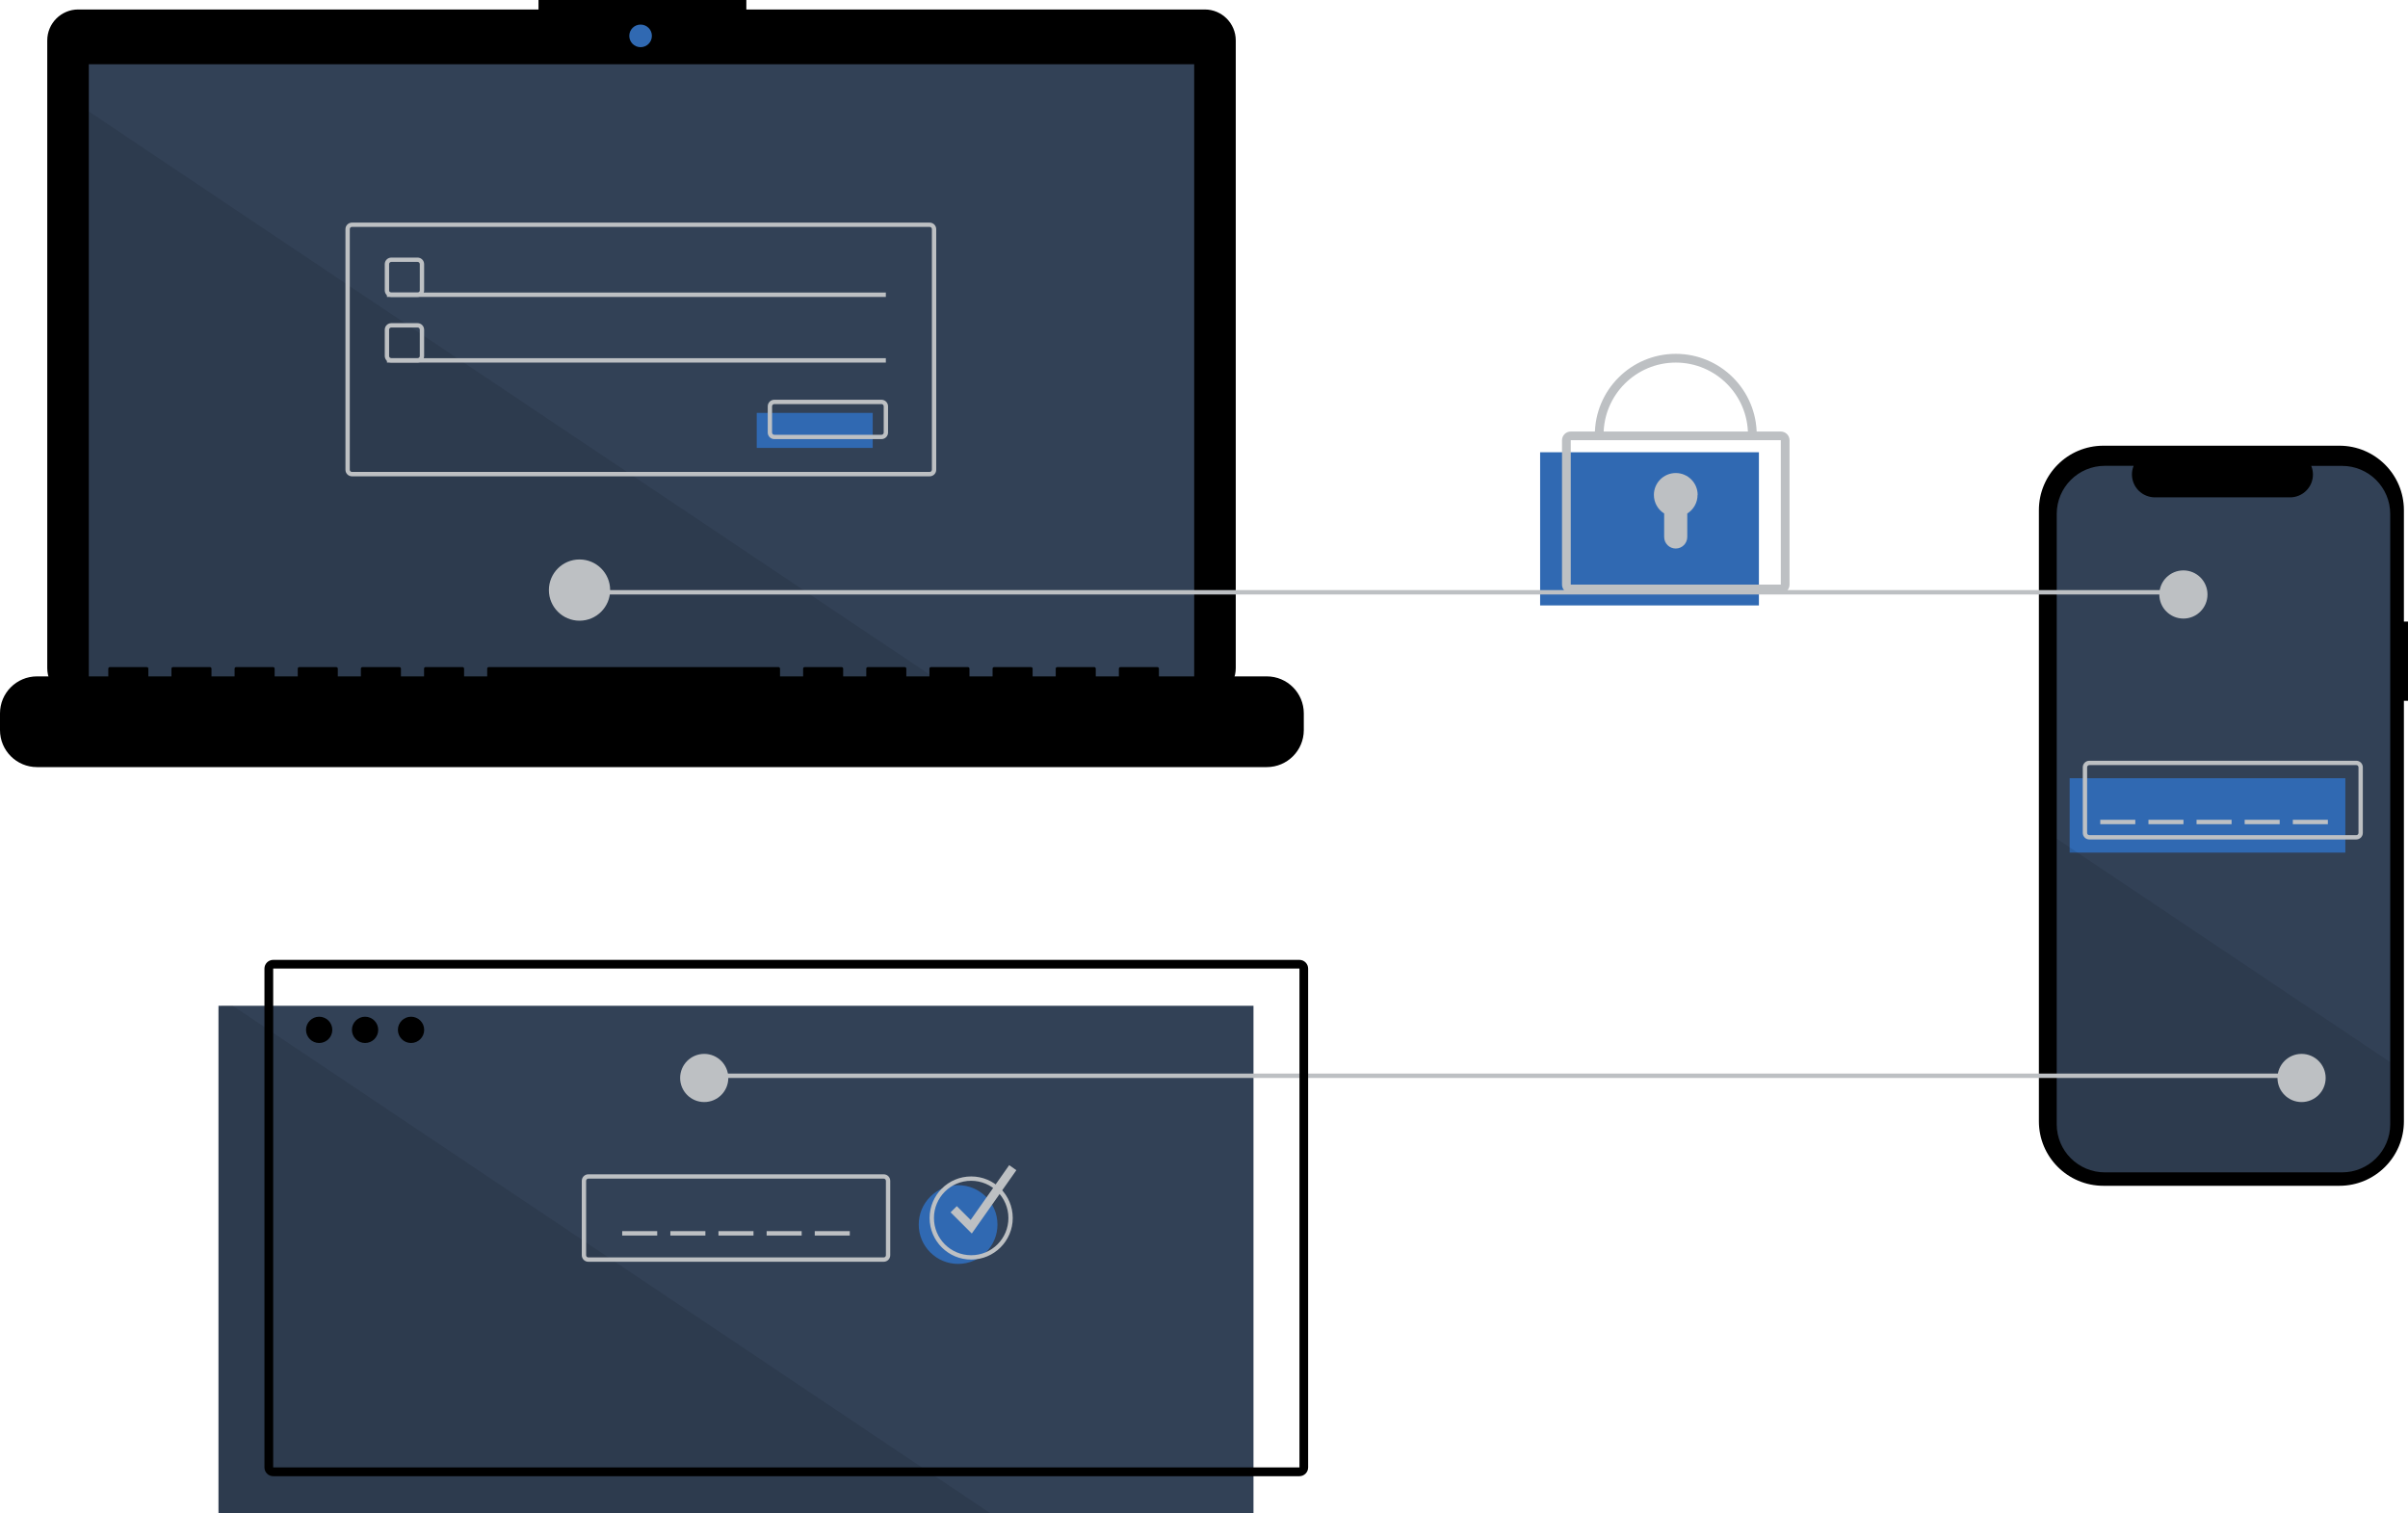 <?xml version="1.0" encoding="UTF-8"?><svg id="Ebene_2" xmlns="http://www.w3.org/2000/svg" viewBox="0 0 393.91 247.59"><defs><style>.cls-1{fill:#bdc0c3;}.cls-2{fill:#010101;isolation:isolate;opacity:.1;}.cls-3{fill:#324156;}.cls-4{fill:#3069b2;}</style></defs><g id="Ebene_1-2"><path d="m393.91,101.69h-.67v-18.22c0-5.83-4.72-10.55-10.55-10.55h-38.61c-5.83,0-10.55,4.72-10.55,10.55h0v99.98c0,5.83,4.72,10.55,10.55,10.55h38.61c5.83,0,10.55-4.72,10.55-10.55h0v-68.79h.67v-12.97Z"/><path class="cls-3" d="m391,84.08v99.84c0,4.35-3.53,7.88-7.88,7.88h-38.8c-4.35,0-7.88-3.53-7.87-7.88h0v-99.84c0-4.35,3.53-7.87,7.87-7.87h4.71c-.78,1.92.14,4.1,2.06,4.88.45.18.92.28,1.41.28h22.12c2.06,0,3.74-1.67,3.74-3.73,0-.49-.09-.97-.28-1.42h5.04c4.35,0,7.88,3.52,7.88,7.87Z"/><rect class="cls-4" x="338.56" y="127.32" width="45.1" height="12.17"/><path class="cls-1" d="m385.45,137.34h-43.67c-.59,0-1.07-.48-1.07-1.07v-10.74c0-.59.48-1.07,1.07-1.07h43.67c.59,0,1.07.48,1.07,1.07v10.74c0,.59-.48,1.07-1.07,1.07Zm-43.67-12.17c-.2,0-.36.16-.36.36v10.74c0,.2.16.36.36.36h43.67c.2,0,.36-.16.36-.36v-10.74c0-.2-.16-.36-.36-.36h-43.67Z"/><rect class="cls-1" x="343.57" y="134.12" width="5.73" height=".72"/><rect class="cls-1" x="351.45" y="134.12" width="5.73" height=".72"/><rect class="cls-1" x="359.32" y="134.12" width="5.73" height=".72"/><rect class="cls-1" x="367.19" y="134.12" width="5.73" height=".72"/><rect class="cls-1" x="375.07" y="134.12" width="5.73" height=".72"/><path class="cls-2" d="m391,173.77v10.15c0,4.35-3.53,7.88-7.88,7.88h-38.8c-4.35,0-7.88-3.53-7.87-7.88h0v-46.7l54.55,36.55Z"/><rect class="cls-3" x="35.74" y="164.55" width="169.31" height="83.04"/><path class="cls-2" d="m162,247.59H36.46c-.39,0-.71-.32-.72-.72v-81.61c0-.39.32-.71.72-.72h1.59l123.96,83.04Z"/><rect class="cls-1" x="114.13" y="175.64" width="262.37" height=".72"/><path d="m197.08,1.55h-74.99V0h-34v1.55H12.8c-2.8,0-5.07,2.27-5.07,5.07h0v102.68c0,2.8,2.27,5.07,5.07,5.07h184.28c2.8,0,5.07-2.27,5.07-5.07V6.62c0-2.8-2.27-5.07-5.07-5.07h0Z"/><rect class="cls-3" x="14.53" y="10.51" width="180.82" height="102.01"/><circle class="cls-4" cx="104.79" cy="5.87" r="1.85"/><path class="cls-1" d="m68.31,48.58h-4.3c-.59,0-1.07-.48-1.07-1.07v-4.3c0-.59.48-1.07,1.07-1.07h4.3c.59,0,1.07.48,1.07,1.07v4.3c0,.59-.48,1.07-1.07,1.07Zm-4.3-5.73c-.2,0-.36.16-.36.36v4.3c0,.2.16.36.36.36h4.3c.2,0,.36-.16.36-.36v-4.3c0-.2-.16-.36-.36-.36h-4.3Z"/><rect class="cls-1" x="63.3" y="47.86" width="81.61" height=".72"/><rect class="cls-4" x="123.79" y="67.55" width="18.97" height="5.73"/><path class="cls-1" d="m144.2,71.84h-17.54c-.59,0-1.07-.48-1.07-1.07v-4.3c0-.59.48-1.07,1.07-1.07h17.54c.59,0,1.07.48,1.07,1.07v4.3c0,.59-.48,1.07-1.07,1.07Zm-17.54-5.73c-.2,0-.36.16-.36.36v4.3c0,.2.16.36.36.36h17.54c.2,0,.36-.16.36-.36v-4.3c0-.2-.16-.36-.36-.36h-17.54Z"/><rect class="cls-4" x="251.94" y="73.99" width="35.79" height="25.06"/><path class="cls-1" d="m291.31,97.08h-34.36c-.79,0-1.43-.64-1.43-1.43v-23.62c0-.79.64-1.43,1.43-1.43h34.36c.79,0,1.43.64,1.43,1.43v23.62c0,.79-.64,1.43-1.43,1.43Zm-34.36-25.06v23.62h34.36v-23.62h-34.36Z"/><path class="cls-1" d="m287.37,71.13h-1.43c0-6.52-5.29-11.81-11.81-11.81s-11.81,5.29-11.81,11.81h-1.43c0-7.31,5.93-13.24,13.24-13.24s13.24,5.93,13.24,13.24Z"/><path class="cls-1" d="m277.71,80.97c0-1.98-1.6-3.58-3.58-3.58-1.98,0-3.58,1.6-3.58,3.58,0,1.24.64,2.39,1.68,3.04v3.84c0,1.05.85,1.89,1.89,1.89h0c1.05,0,1.89-.85,1.89-1.89h0v-3.84c1.05-.65,1.68-1.8,1.68-3.03Z"/><rect class="cls-1" x="101.78" y="201.42" width="5.73" height=".72"/><rect class="cls-1" x="109.66" y="201.42" width="5.73" height=".72"/><rect class="cls-1" x="117.53" y="201.42" width="5.73" height=".72"/><rect class="cls-1" x="125.41" y="201.42" width="5.73" height=".72"/><rect class="cls-1" x="133.28" y="201.42" width="5.73" height=".72"/><path d="m212.56,241.51H44.69c-.79,0-1.43-.64-1.43-1.43v-81.61c0-.79.64-1.43,1.43-1.43h167.87c.79,0,1.43.64,1.43,1.43v81.61c0,.79-.64,1.43-1.43,1.43ZM44.69,158.46v81.61h167.88v-81.61H44.69Z"/><circle cx="52.21" cy="168.49" r="2.15"/><circle cx="59.72" cy="168.49" r="2.15"/><circle cx="67.24" cy="168.49" r="2.15"/><path class="cls-1" d="m144.56,206.43h-48.32c-.59,0-1.07-.48-1.07-1.07v-12.17c0-.59.48-1.07,1.07-1.07h48.32c.59,0,1.07.48,1.07,1.07v12.17c0,.59-.48,1.07-1.07,1.07Zm-48.32-13.6c-.2,0-.36.16-.36.36v12.17c0,.2.16.36.36.36h48.32c.2,0,.36-.16.36-.36v-12.17c0-.2-.16-.36-.36-.36h-48.32Z"/><circle class="cls-4" cx="156.73" cy="200.34" r="6.44"/><path class="cls-1" d="m158.87,206.07c-3.76,0-6.8-3.04-6.8-6.8s3.04-6.8,6.8-6.8,6.8,3.04,6.8,6.8h0c0,3.75-3.05,6.8-6.8,6.8Zm0-12.89c-3.36,0-6.09,2.72-6.09,6.09s2.72,6.09,6.09,6.09,6.09-2.72,6.09-6.09c0-3.36-2.73-6.08-6.09-6.09Z"/><polygon class="cls-1" points="158.97 201.81 155.5 198.34 156.52 197.33 158.78 199.59 165.09 190.62 166.26 191.45 158.97 201.81"/><polygon class="cls-2" points="155.26 112.51 14.53 112.51 14.53 18.24 155.26 112.51"/><path d="m207.23,110.66h-17.65v-1.27c0-.14-.11-.25-.25-.25h-6.05c-.14,0-.25.11-.25.25h0v1.27h-3.78v-1.27c0-.14-.11-.25-.25-.25h-6.05c-.14,0-.25.11-.25.25h0v1.27h-3.78v-1.27c0-.14-.11-.25-.25-.25h-6.05c-.14,0-.25.11-.25.25h0v1.27h-3.78v-1.27c0-.14-.11-.25-.25-.25h-6.05c-.14,0-.25.11-.25.25h0v1.27h-3.78v-1.27c0-.14-.11-.25-.25-.25h-6.05c-.14,0-.25.11-.25.25h0v1.27h-3.78v-1.27c0-.14-.11-.25-.25-.25h-6.05c-.14,0-.25.11-.25.25h0v1.27h-3.78v-1.27c0-.14-.11-.25-.25-.25h-47.4c-.14,0-.25.11-.25.25h0v1.27h-3.78v-1.27c0-.14-.11-.25-.25-.25h-6.05c-.14,0-.25.11-.25.25h0v1.27h-3.78v-1.27c0-.14-.11-.25-.25-.25h-6.05c-.14,0-.25.11-.25.25h0v1.27h-3.78v-1.27c0-.14-.11-.25-.25-.25h-6.05c-.14,0-.25.11-.25.25h0v1.27h-3.78v-1.27c0-.14-.11-.25-.25-.25h-6.05c-.14,0-.25.11-.25.25h0v1.27h-3.78v-1.27c0-.14-.11-.25-.25-.25h-6.05c-.14,0-.25.11-.25.25h0v1.27h-3.78v-1.27c0-.14-.11-.25-.25-.25h-6.05c-.14,0-.25.11-.25.25h0v1.27H6.05C2.71,110.66,0,113.37,0,116.71v2.74c0,3.34,2.71,6.05,6.05,6.05h201.18c3.34,0,6.05-2.71,6.05-6.05v-2.74c0-3.34-2.71-6.05-6.05-6.05h0Z"/><path class="cls-1" d="m152.07,77.93H57.58c-.59,0-1.07-.48-1.07-1.07v-39.37c0-.59.48-1.07,1.07-1.07h94.5c.59,0,1.07.48,1.07,1.07v39.37c0,.59-.48,1.07-1.07,1.07ZM57.58,37.12c-.2,0-.36.16-.36.36v39.37c0,.2.16.36.36.36h94.5c.2,0,.36-.16.36-.36v-39.37c0-.2-.16-.36-.36-.36H57.58Z"/><path class="cls-1" d="m68.31,59.31h-4.3c-.59,0-1.07-.48-1.07-1.07v-4.3c0-.59.48-1.07,1.07-1.07h4.3c.59,0,1.07.48,1.07,1.07v4.3c0,.59-.48,1.07-1.07,1.07Zm-4.3-5.73c-.2,0-.36.16-.36.36v4.3c0,.2.16.36.36.36h4.3c.2,0,.36-.16.36-.36v-4.3c0-.2-.16-.36-.36-.36h-4.3Z"/><rect class="cls-1" x="63.3" y="58.6" width="81.61" height=".72"/><rect class="cls-1" x="94.8" y="96.54" width="262.37" height=".72"/><circle class="cls-1" cx="94.8" cy="96.54" r="5.01"/><circle class="cls-1" cx="357.17" cy="97.26" r="3.94"/><circle class="cls-1" cx="376.5" cy="176.36" r="3.94"/><circle class="cls-1" cx="115.2" cy="176.36" r="3.94"/></g></svg>